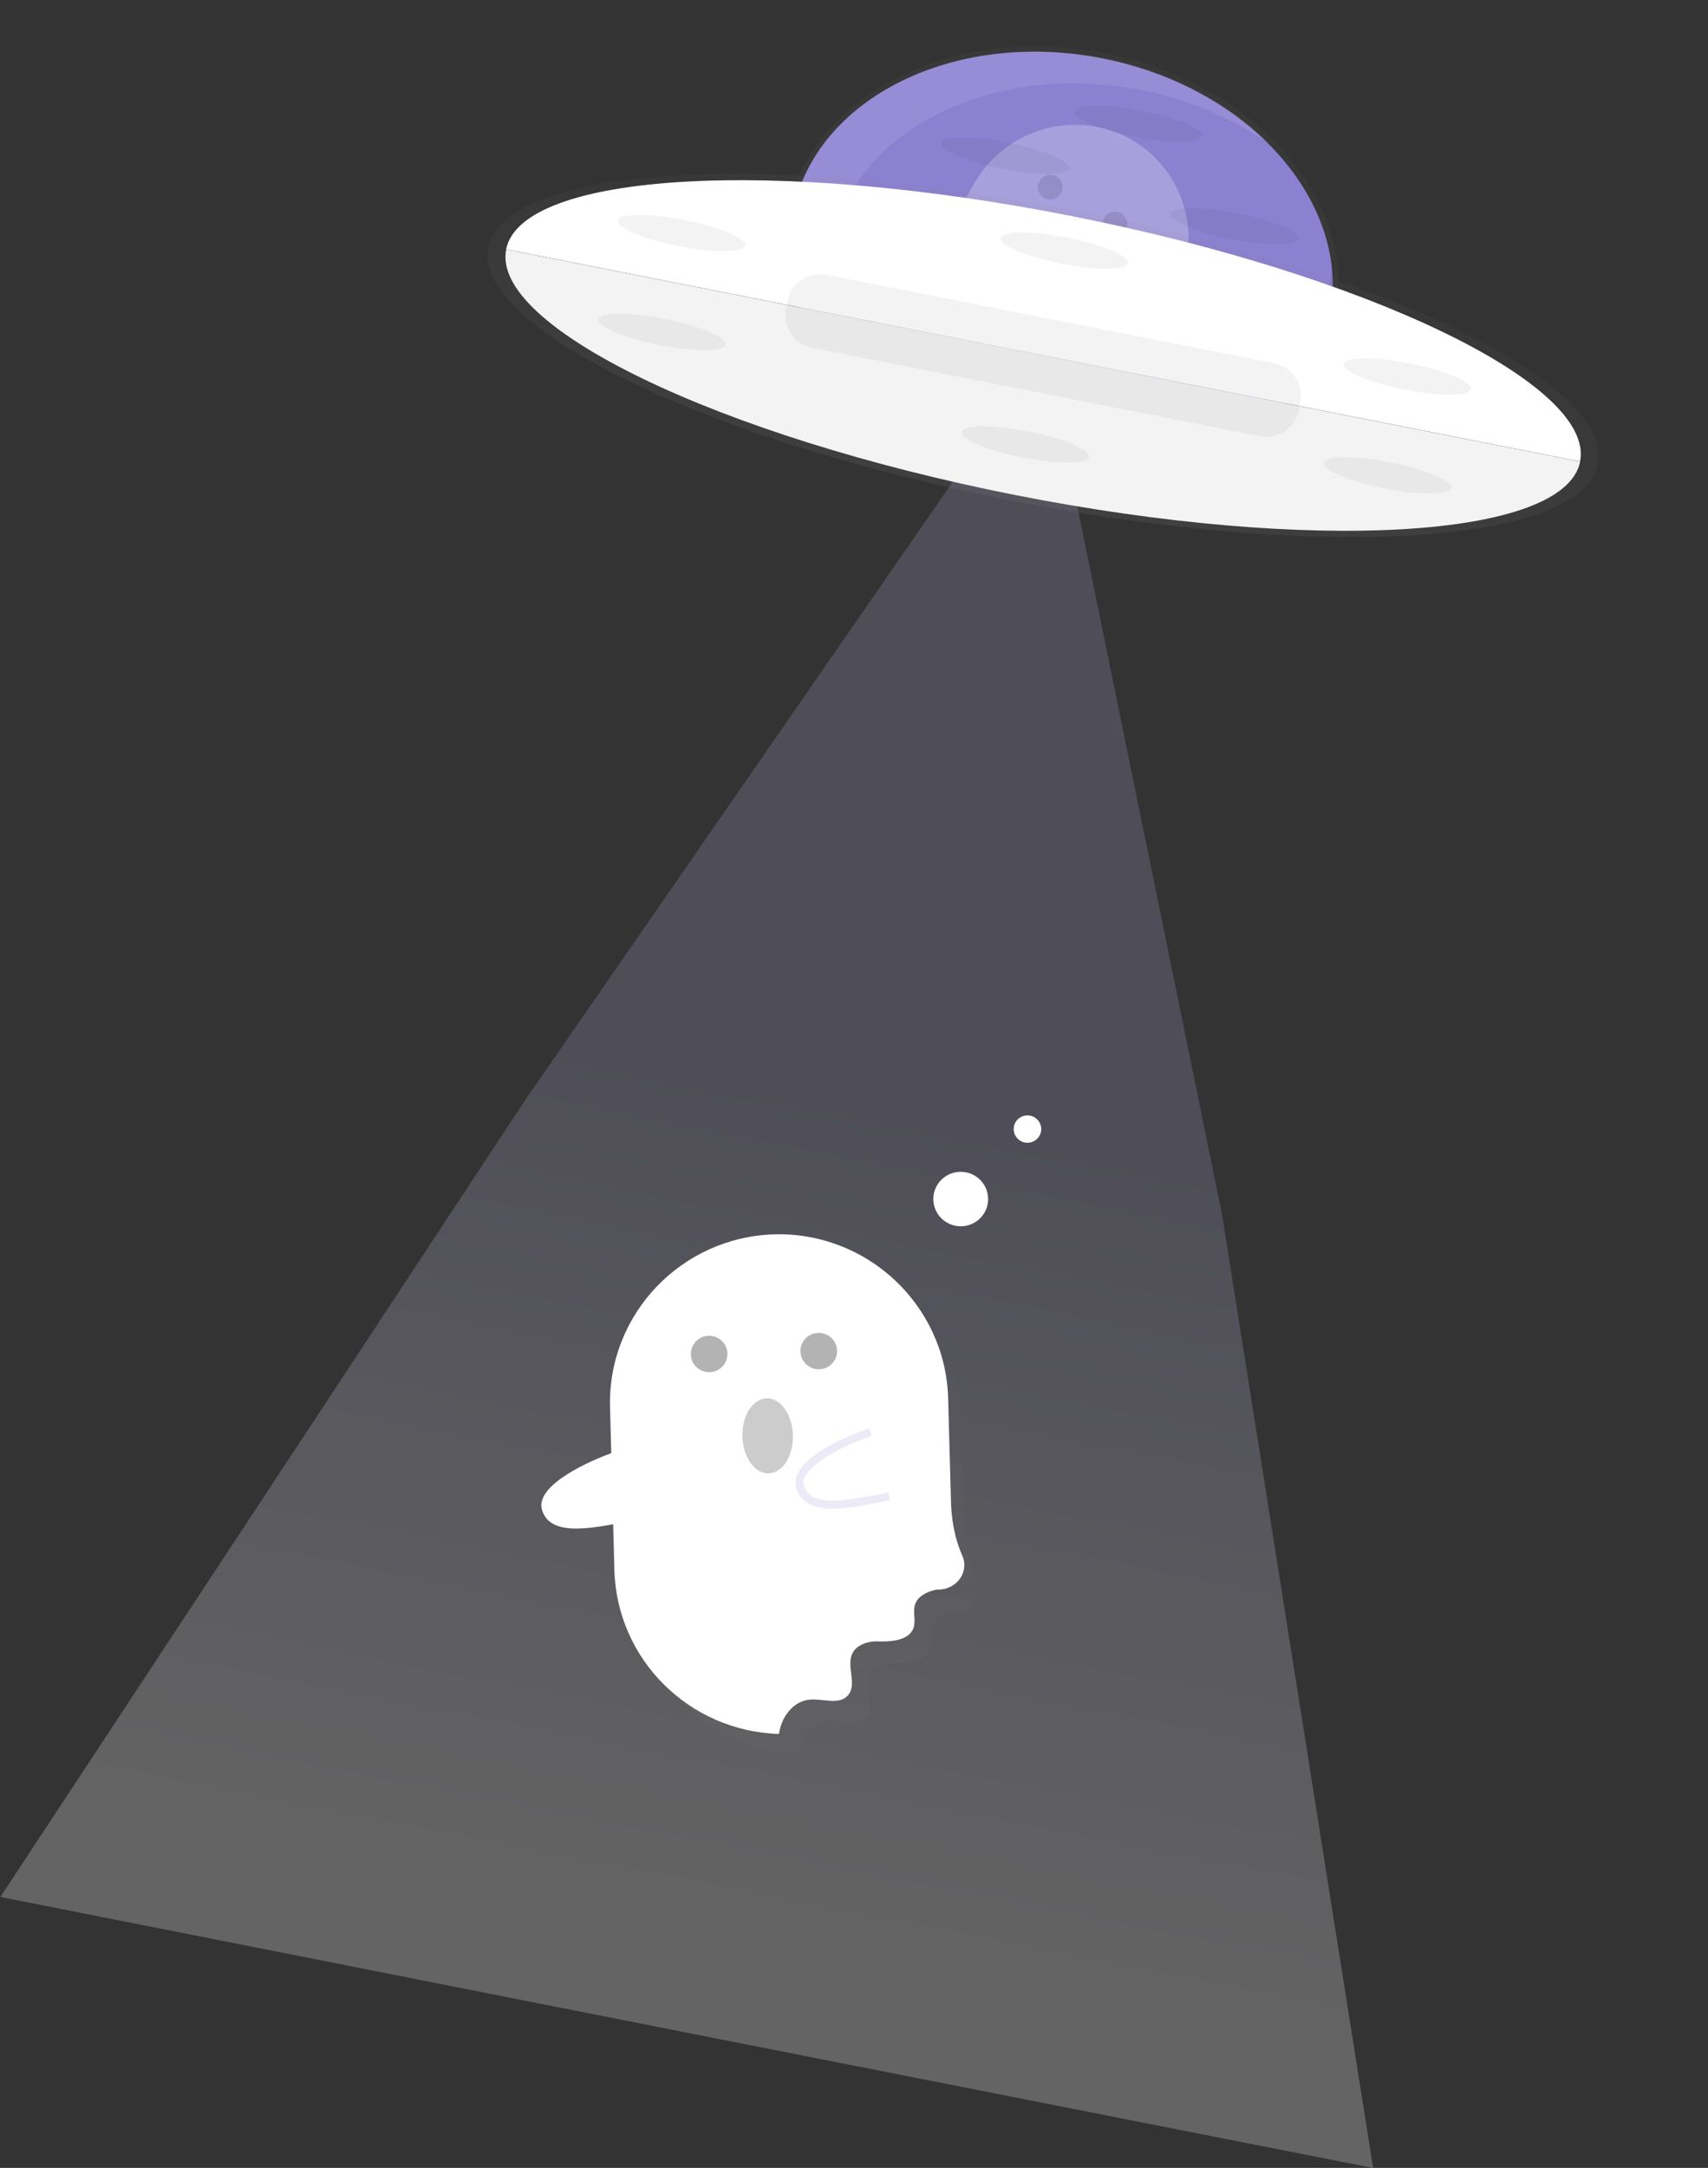 <svg width="160" height="203" viewBox="0 0 160 203" fill="none" xmlns="http://www.w3.org/2000/svg">
<rect x="0" y="0" width="160" height="203" fill="#333333" stroke="none"/>
<g opacity="0.8">
<path opacity="0.8" d="M103.439 4.958C117.604 7.714 127.292 18.861 125.062 29.84C122.833 40.819 109.543 47.486 95.38 44.719C81.215 41.963 71.527 30.816 73.757 19.837C75.986 8.859 89.274 2.202 103.439 4.958Z" fill="url(#paint0_linear)"/>
</g>
<path d="M124.561 29.81C126.704 19.114 117.18 8.219 103.29 5.475C89.399 2.731 76.402 9.177 74.26 19.873C72.117 30.57 81.641 41.465 95.531 44.209C109.422 46.953 122.419 40.507 124.561 29.81Z" fill="#8C81D1"/>
<path opacity="0.1" d="M77.888 22.826C80.031 12.133 93.03 5.685 106.912 8.434C111.225 9.266 115.329 10.977 118.933 13.486C115.101 9.65 109.688 6.707 103.358 5.446C89.463 2.705 76.466 9.142 74.334 19.838C72.899 27.015 76.722 34.29 83.59 39.118C79.016 34.534 76.722 28.648 77.888 22.826Z" fill="white"/>
<g opacity="0.24">
<path d="M97.889 32.629L114.478 113.728L128.623 203L65.352 190.531L0.044 177.624L49.169 103.05L97.889 32.629Z" fill="#A8A5CE"/>
<path d="M97.889 32.629L114.478 113.728L128.623 203L65.352 190.531L0.044 177.624L49.169 103.05L97.889 32.629Z" fill="url(#paint1_linear)"/>
</g>
<path opacity="0.3" d="M90.404 142.845L90.096 133.259C89.85 126.408 85.147 120.479 78.519 118.654L78.542 118.629C77.119 118.233 75.644 118.055 74.168 118.093L74.119 118.095L74.07 118.096C72.638 118.119 71.218 118.352 69.855 118.781C69.363 118.927 68.897 119.097 68.427 119.301C67.627 119.641 66.834 120.046 66.103 120.527C65.886 120.656 65.675 120.799 65.484 120.952C65.292 121.104 65.081 121.248 64.89 121.4C64.507 121.705 64.13 122.025 63.764 122.374C63.578 122.541 63.412 122.718 63.246 122.894C62.734 123.429 62.268 123.997 61.838 124.619C61.698 124.819 61.557 125.02 61.423 125.235C59.776 127.826 58.938 130.854 59.048 133.936L59.553 149.046C59.626 151.411 60.25 153.741 61.368 155.842C61.537 156.162 61.721 156.477 61.92 156.787C62.119 157.097 62.312 157.392 62.525 157.696C62.666 157.894 62.821 158.087 62.97 158.265C63.193 158.55 63.444 158.824 63.676 159.088C63.84 159.261 64.004 159.434 64.188 159.616C64.531 159.956 64.882 160.277 65.263 160.587C65.63 160.902 66.02 161.192 66.419 161.462C66.712 161.671 67.029 161.854 67.332 162.043C67.755 162.288 68.178 162.533 68.613 162.723C70.523 163.623 72.601 164.13 74.717 164.207L74.8 164.21C74.837 163.998 74.873 163.785 74.93 163.582C75.268 162.363 76.241 161.245 77.491 161.09C77.584 161.072 77.668 161.075 77.766 161.073C78.426 161.065 79.151 161.233 79.786 161.202C80.279 161.238 80.746 161.069 81.092 160.71C82.005 159.698 80.865 157.937 81.53 156.748C81.558 156.689 81.591 156.643 81.638 156.593C81.618 156.584 81.598 156.574 81.572 156.551C82.155 155.807 83.311 155.752 84.28 155.732C85.339 155.729 86.631 155.508 87.002 154.51C87.243 153.825 86.918 153.046 87.133 152.337C87.379 151.533 88.27 151.126 89.101 150.957L89.15 150.956C90.901 151.033 92.16 149.397 91.446 147.797C90.494 145.652 90.408 143.342 90.404 142.845Z" fill="url(#paint2_linear)"/>
<path d="M73.117 161.704C73.477 160.456 74.456 159.326 75.745 159.163C77.034 158.999 78.564 159.709 79.42 158.766C80.577 157.476 78.524 155.034 80.781 153.97C81.252 153.762 81.778 153.664 82.293 153.701C83.429 153.736 85.146 153.63 85.569 152.454C85.823 151.755 85.493 150.962 85.712 150.265C85.969 149.446 86.884 149.016 87.73 148.849L87.776 148.844C89.558 148.915 90.859 147.239 90.13 145.631C89.164 143.48 89.097 141.142 89.087 140.635L88.818 130.905C88.558 122.228 81.291 115.369 72.553 115.579C63.82 115.834 56.934 123.057 57.145 131.729L57.554 147.047C57.8 155.397 64.558 162.109 72.968 162.364C72.999 162.127 73.053 161.918 73.117 161.704Z" fill="white"/>
<path opacity="0.3" d="M67.024 128.383C67.912 128.058 68.367 127.078 68.039 126.195C67.711 125.312 66.725 124.86 65.836 125.186C64.948 125.511 64.493 126.491 64.821 127.374C65.149 128.257 66.135 128.709 67.024 128.383Z" fill="black"/>
<path opacity="0.3" d="M77.292 128.112C78.18 127.786 78.635 126.806 78.307 125.924C77.979 125.041 76.993 124.589 76.104 124.914C75.216 125.24 74.761 126.219 75.089 127.102C75.417 127.985 76.403 128.437 77.292 128.112Z" fill="black"/>
<path d="M74.274 134.389C74.221 132.448 73.12 130.902 71.814 130.937C70.509 130.972 69.494 132.573 69.546 134.514C69.599 136.456 70.7 138.001 72.006 137.967C73.311 137.932 74.326 136.33 74.274 134.389Z" fill="#CCCCCC"/>
<path d="M90.887 114.67C92.217 114.182 92.897 112.716 92.406 111.395C91.915 110.073 90.439 109.397 89.109 109.884C87.779 110.371 87.099 111.837 87.59 113.159C88.081 114.48 89.557 115.157 90.887 114.67Z" fill="white"/>
<path d="M96.696 106.927C97.363 106.682 97.705 105.946 97.459 105.282C97.212 104.618 96.471 104.279 95.803 104.523C95.135 104.768 94.793 105.504 95.04 106.168C95.287 106.832 96.028 107.171 96.696 106.927Z" fill="white"/>
<path d="M81.538 134.113C79.104 134.92 74.377 137.066 74.94 139.193C75.645 141.852 79.955 140.745 83.29 140.118" stroke="#EBEAF6" stroke-width="0.75"/>
<path d="M50.761 141.334C50.153 139.067 55.187 136.761 57.781 135.892L59.67 142.291C56.116 142.972 51.523 144.168 50.761 141.334Z" fill="white"/>
<g opacity="0.5">
<g opacity="0.3">
<path opacity="0.3" d="M106.783 33.709L110.246 27.712C112.705 23.417 112.089 18.055 108.734 14.505L108.758 14.498C108.039 13.734 107.206 13.084 106.29 12.566L106.259 12.549L106.228 12.532C105.345 12.021 104.388 11.644 103.392 11.408C103.036 11.317 102.686 11.25 102.321 11.203C101.703 11.119 101.064 11.076 100.434 11.104C100.253 11.104 100.069 11.114 99.894 11.137C99.719 11.161 99.535 11.171 99.361 11.195C99.01 11.242 98.658 11.3 98.302 11.38C98.124 11.415 97.956 11.462 97.787 11.51C97.271 11.65 96.769 11.828 96.27 12.052C96.108 12.123 95.946 12.195 95.782 12.277C93.788 13.264 92.124 14.816 91.017 16.747L85.57 26.206C84.715 27.684 84.208 29.343 84.091 31.042C84.073 31.301 84.065 31.562 84.069 31.825C84.072 32.088 84.078 32.34 84.092 32.605C84.103 32.778 84.124 32.953 84.147 33.117C84.175 33.373 84.224 33.633 84.265 33.88C84.299 34.047 84.334 34.213 84.377 34.392C84.457 34.727 84.55 35.052 84.664 35.382C84.768 35.71 84.896 36.031 85.037 36.343C85.137 36.578 85.261 36.807 85.374 37.034C85.539 37.339 85.706 37.634 85.898 37.921C86.722 39.173 87.799 40.246 89.062 41.069L89.112 41.102C89.215 40.985 89.318 40.867 89.43 40.764C90.102 40.139 91.122 39.81 91.945 40.173C92.008 40.196 92.058 40.229 92.119 40.263C92.525 40.501 92.904 40.87 93.304 41.083C93.592 41.286 93.942 41.353 94.29 41.26C95.233 40.973 95.207 39.475 96.066 38.989C96.106 38.962 96.143 38.947 96.191 38.933C96.182 38.92 96.174 38.907 96.167 38.883C96.806 38.64 97.533 39.03 98.133 39.373C98.782 39.76 99.655 40.098 100.262 39.621C100.67 39.288 100.768 38.692 101.17 38.335C101.626 37.932 102.326 38.009 102.898 38.21L102.931 38.216C103.971 38.905 105.364 38.362 105.536 37.118C105.769 35.464 106.594 34.026 106.783 33.709Z" fill="url(#paint3_linear)"/>
</g>
<path opacity="0.5" d="M89.777 40.222C90.433 39.62 91.406 39.307 92.212 39.656C93.016 40.016 93.643 40.968 94.481 40.709C95.609 40.357 95.3 38.215 96.983 38.391C97.338 38.437 97.664 38.568 97.955 38.761C98.599 39.181 99.628 39.721 100.295 39.178C100.688 38.867 100.782 38.282 101.168 37.947C101.609 37.565 102.29 37.628 102.842 37.826L102.873 37.843C103.876 38.515 105.233 37.991 105.383 36.791C105.591 35.192 106.392 33.81 106.567 33.502L109.901 27.726C112.86 22.571 111.114 16.031 105.994 13.085C100.857 10.17 94.295 11.966 91.304 17.114L86.053 26.198C83.213 31.159 84.703 37.445 89.474 40.539C89.564 40.432 89.665 40.326 89.777 40.222Z" fill="white"/>
<path opacity="0.2" d="M98.152 18.666C98.782 18.788 99.394 18.376 99.521 17.746C99.648 17.116 99.24 16.507 98.61 16.386C97.981 16.264 97.368 16.676 97.241 17.306C97.115 17.936 97.523 18.545 98.152 18.666Z" fill="black"/>
<path opacity="0.2" d="M104.218 22.123C104.847 22.244 105.46 21.832 105.587 21.203C105.713 20.573 105.305 19.964 104.676 19.842C104.046 19.721 103.433 20.133 103.307 20.763C103.18 21.392 103.588 22.001 104.218 22.123Z" fill="black"/>
</g>
<path opacity="0.1" d="M124.708 23.878C124.778 25.197 124.687 26.519 124.429 27.819C122.286 38.513 109.287 44.961 95.405 42.212C84.041 39.955 75.596 32.253 74.085 23.683C74.613 33.003 83.448 41.678 95.638 44.085C109.534 46.825 122.53 40.389 124.663 29.693C125.044 27.77 125.059 25.797 124.708 23.878Z" fill="black"/>
<g opacity="0.8">
<path opacity="0.8" d="M100.477 19.659C129.182 25.271 151.206 35.922 149.687 43.448C148.167 50.974 123.662 52.529 94.957 46.917C66.252 41.305 44.228 30.654 45.747 23.128C47.278 15.604 71.771 14.046 100.477 19.659Z" fill="url(#paint4_linear)"/>
</g>
<path d="M100.336 20.224C72.559 14.735 48.863 16.139 47.411 23.347L148.014 43.216C149.467 36.008 128.114 25.714 100.336 20.224Z" fill="white"/>
<path d="M95.098 46.352C122.875 51.841 146.571 50.437 148.023 43.229L47.419 23.36C45.967 30.567 67.32 40.862 95.098 46.352Z" fill="white"/>
<path opacity="0.05" d="M95.098 46.352C122.875 51.841 146.571 50.437 148.023 43.229L47.419 23.36C45.967 30.567 67.32 40.862 95.098 46.352Z" fill="black"/>
<path opacity="0.05" d="M77.415 25.73L119.384 34.018C121.056 34.345 122.14 35.965 121.81 37.626L121.65 38.434C121.321 40.095 119.691 41.172 118.019 40.846L76.049 32.558C74.378 32.231 73.294 30.611 73.623 28.95L73.784 28.142C74.124 26.483 75.743 25.403 77.415 25.73Z" fill="black"/>
<path opacity="0.05" d="M69.827 23.009C69.963 22.333 67.4 21.258 64.103 20.606C60.807 19.955 58.025 19.975 57.889 20.651C57.754 21.326 60.317 22.402 63.613 23.053C66.91 23.704 69.692 23.684 69.827 23.009Z" fill="black"/>
<path opacity="0.05" d="M67.976 32.264C68.111 31.588 65.548 30.512 62.252 29.861C58.955 29.21 56.173 29.23 56.038 29.905C55.903 30.581 58.465 31.657 61.762 32.308C65.058 32.959 67.84 32.939 67.976 32.264Z" fill="black"/>
<path opacity="0.05" d="M137.799 36.439C137.934 35.763 135.371 34.688 132.075 34.036C128.778 33.385 125.996 33.405 125.861 34.081C125.726 34.756 128.288 35.832 131.585 36.483C134.881 37.134 137.663 37.114 137.799 36.439Z" fill="black"/>
<path opacity="0.05" d="M135.947 45.694C136.082 45.018 133.52 43.942 130.223 43.291C126.927 42.64 124.145 42.66 124.009 43.335C123.874 44.011 126.437 45.087 129.733 45.738C133.03 46.389 135.812 46.369 135.947 45.694Z" fill="black"/>
<path opacity="0.05" d="M105.653 24.648C105.789 23.972 103.226 22.897 99.929 22.245C96.633 21.594 93.851 21.614 93.715 22.29C93.58 22.965 96.143 24.041 99.439 24.692C102.736 25.343 105.518 25.324 105.653 24.648Z" fill="black"/>
<path opacity="0.05" d="M112.592 12.77C112.727 12.095 110.165 11.019 106.868 10.368C103.572 9.717 100.79 9.736 100.654 10.412C100.519 11.088 103.082 12.163 106.378 12.815C109.675 13.466 112.457 13.446 112.592 12.77Z" fill="black"/>
<path opacity="0.05" d="M100.133 15.758C100.269 15.083 97.706 14.007 94.409 13.356C91.113 12.705 88.331 12.725 88.195 13.4C88.06 14.076 90.623 15.152 93.919 15.803C97.216 16.454 99.998 16.434 100.133 15.758Z" fill="black"/>
<path opacity="0.05" d="M121.628 22.361C121.763 21.685 119.2 20.609 115.904 19.958C112.607 19.307 109.825 19.327 109.69 20.003C109.555 20.678 112.117 21.754 115.414 22.405C118.71 23.056 121.492 23.036 121.628 22.361Z" fill="black"/>
<path opacity="0.05" d="M102.022 42.798C102.157 42.122 99.595 41.046 96.298 40.395C93.002 39.744 90.219 39.764 90.084 40.44C89.949 41.115 92.511 42.191 95.808 42.842C99.105 43.493 101.887 43.474 102.022 42.798Z" fill="black"/>
<defs>
<linearGradient id="paint0_linear" x1="95.372" y1="44.726" x2="103.136" y2="4.901" gradientUnits="userSpaceOnUse">
<stop stop-color="#808080" stop-opacity="0.25"/>
<stop offset="0.54" stop-color="#808080" stop-opacity="0.12"/>
<stop offset="1" stop-color="#808080" stop-opacity="0.1"/>
</linearGradient>
<linearGradient id="paint1_linear" x1="97.505" y1="32.553" x2="68.174" y2="182.525" gradientUnits="userSpaceOnUse">
<stop offset="0.484" stop-color="white" stop-opacity="0"/>
<stop offset="1" stop-color="white"/>
</linearGradient>
<linearGradient id="paint2_linear" x1="76.145" y1="165.341" x2="75.174" y2="119.164" gradientUnits="userSpaceOnUse">
<stop stop-color="#808080" stop-opacity="0.25"/>
<stop offset="0.54" stop-color="#808080" stop-opacity="0.12"/>
<stop offset="1" stop-color="#808080" stop-opacity="0.1"/>
</linearGradient>
<linearGradient id="paint3_linear" x1="89.594" y1="42.142" x2="106.135" y2="13.187" gradientUnits="userSpaceOnUse">
<stop stop-color="#808080" stop-opacity="0.25"/>
<stop offset="0.54" stop-color="#808080" stop-opacity="0.12"/>
<stop offset="1" stop-color="#808080" stop-opacity="0.1"/>
</linearGradient>
<linearGradient id="paint4_linear" x1="94.959" y1="46.912" x2="100.294" y2="19.622" gradientUnits="userSpaceOnUse">
<stop stop-color="#808080" stop-opacity="0.25"/>
<stop offset="0.54" stop-color="#808080" stop-opacity="0.12"/>
<stop offset="1" stop-color="#808080" stop-opacity="0.1"/>
</linearGradient>
</defs>
</svg>
